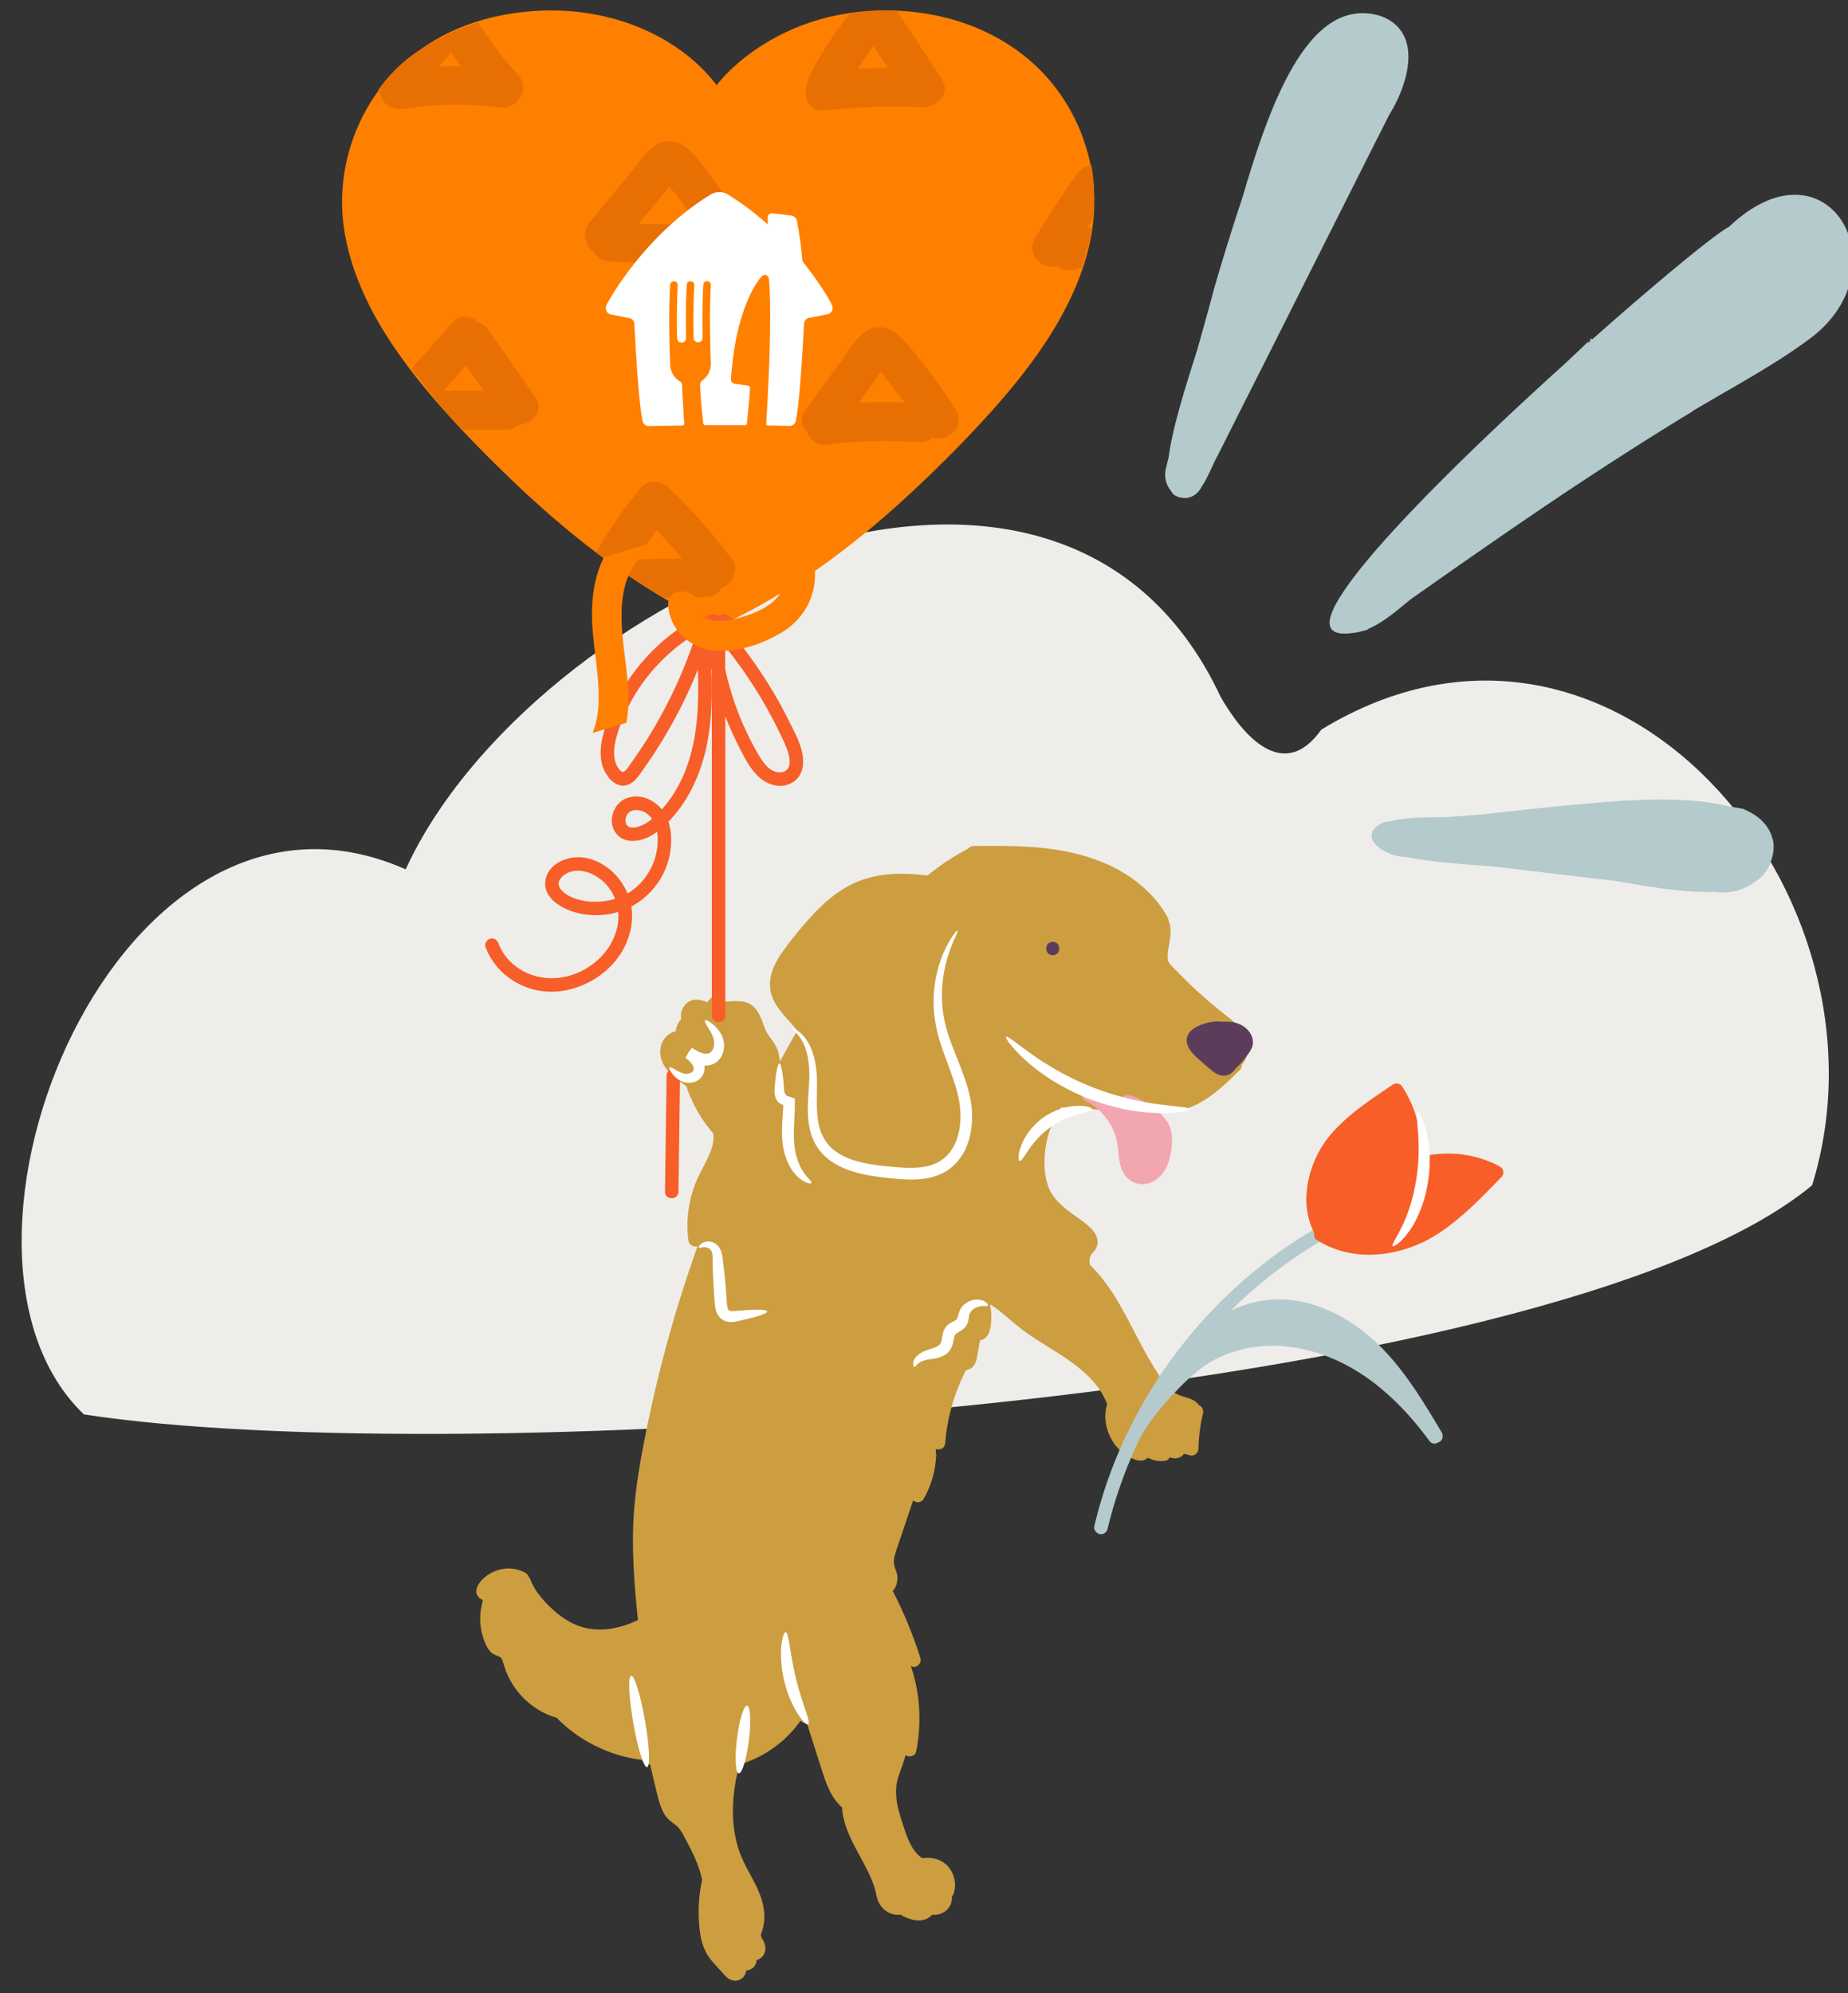 <svg xmlns="http://www.w3.org/2000/svg" viewBox="0 0 185.44 200"><rect x="0" y="0" width="185.44" height="200" fill="#333333" stroke="none"/><defs><style>.cls-1{fill:none}.cls-3{fill:#f75e28}.cls-4{fill:#e87003}.cls-5{fill:#fff}.cls-7{fill:#ff8000}.cls-8{fill:#b4cacc}.cls-9{fill:#cc9e40}.cls-10{fill:#5b3d5b}</style></defs><path d="M8.41 141.92c37.48 5.79 146.96-1.07 173.43-22.99 9.01-29.16-19.94-63.6-49.25-45.72-3.81 5.38-7.93.54-10.12-3.32-16.54-35.3-69.33-9.82-81.76 17.34-28.86-12.77-49.43 38.32-32.3 54.68Z" style="fill:#efedea" id="BG_Strong"/><g id="Illustrations"><path class="cls-9" d="M117.23 96.45s0-.01 0 0ZM125.14 104.42c-.28-1.01-1.15-1.78-1.98-2.43a47.507 47.507 0 0 1-5.18-4.65l-.6-.63c-.01-.01-.02-.03-.03-.04-.01-.01-.02-.02-.02-.03v-.01c-.02-.04-.05-.08-.07-.12 0-.02-.02-.05-.03-.07 0 0 0 .03.02.06-.01-.04-.03-.08-.04-.13s-.02-.09-.03-.13c0-.04-.01-.19 0-.03 0-.09-.01-.19-.01-.28s0-.19.01-.29c0-.05 0-.1.02-.15v-.05c.03-.21.07-.42.11-.63.15-.83.28-1.7-.07-2.49 0-.1-.03-.21-.09-.31-1.26-2.26-3.32-3.97-5.62-5.09-2.65-1.28-5.57-1.79-8.49-1.96-1.78-.1-3.56-.09-5.35-.07-.23 0-.41.1-.51.25-1.46.76-2.83 1.67-4.11 2.71-1.47-.17-2.96-.26-4.43-.06-1.54.2-2.99.72-4.29 1.58-1.2.79-2.24 1.79-3.19 2.86-.95 1.07-1.92 2.24-2.75 3.44-.83 1.2-1.46 2.71-.98 4.19.42 1.28 1.44 2.19 2.28 3.2.1.12.19.24.28.37-.59 1.03-1.17 2.06-1.73 3.1-.03-.36-.08-.72-.19-1.07-.19-.56-.52-.99-.86-1.45-.3-.42-.44-.74-.6-1.2-.35-.99-.8-2.07-1.96-2.29-.28-.05-.56-.06-.85-.06-.08-.01-.17-.01-.25 0-.15 0-.3.02-.45.03h-.52s-.02 0-.03-.01l-.12-.03h-.02l-.01-.01c-.03-.02-.12-.1-.03-.02-.02-.02-.03-.02-.03-.03 0 0-.01-.02-.02-.03-.18-.28-.63-.47-.93-.24-.17.13-.31.29-.42.45-.71-.32-1.51-.43-2.12.15-.38.36-.58.92-.5 1.42v.13c-.03.03-.05.05-.07.08-.16.19-.28.4-.36.64-.06.15-.09.32-.11.48-.34.08-.66.27-.92.51-.54.52-.72 1.25-.6 1.97.24 1.46 1.54 2.21 2.59 3.06a14.05 14.05 0 0 0 2.68 4.71c.11.71-.08 1.42-.37 2.09-.37.89-.88 1.72-1.27 2.6a11.56 11.56 0 0 0-.85 5.98c.05.37.27.67.68.68h.24c-2.08 5.82-3.75 11.77-5 17.82-.65 3.15-1.25 6.34-1.42 9.55-.16 3.22.07 6.46.4 9.67.02.15.03.29.05.44-1.47.72-3.12 1.11-4.76.89-1.78-.24-3.26-1.33-4.49-2.63-.65-.69-1.24-1.47-1.57-2.36a.812.812 0 0 0-.19-.29.594.594 0 0 0-.3-.35c-1.28-.71-2.89-.5-4.01.41-.57.46-1.32 1.42-.62 2.09.07.07.16.12.24.17.04.02.09.04.14.06-.08.33-.18.78-.23 1.17-.1.85-.02 1.74.24 2.56.13.4.29.84.53 1.19.13.19.28.36.48.49s.43.19.65.29c.19.09.27.29.34.52.11.34.21.68.34 1.01.29.72.67 1.36 1.15 1.97 1 1.26 2.4 2.2 3.95 2.64.03.04.06.08.1.13 2.26 2.25 5.24 3.68 8.39 4.08.18.25.45.42.78.47h.07c.15.69.31 1.39.48 2.08.22.87.39 1.79.78 2.6.18.38.44.72.78.99.31.25.64.46.89.78s.44.71.63 1.07c.21.39.42.79.61 1.18.44.9.81 1.82 1.02 2.8 0 .02.01.03.02.05-.4 1.82-.46 3.71-.17 5.56.15.96.5 1.81 1.12 2.56.32.38.66.74.99 1.1.33.37.63.77 1.11.88.51.13 1.03-.12 1.25-.59.06-.13.1-.26.13-.4.19-.02.37-.07.53-.17.25-.16.42-.4.48-.69l.03-.2c.53-.13.87-.59.87-1.15 0-.26-.08-.51-.19-.75-.09-.19-.26-.39-.25-.59v-.1c.5-1.21.41-2.55-.03-3.77-.46-1.3-1.27-2.5-1.84-3.78-1.03-2.31-1.13-4.99-.72-7.46.11-.69.26-1.36.44-2.02 2.47-.71 4.64-2.28 6.11-4.37.2.15.43.26.67.29.51 1.6 1.02 3.21 1.53 4.81.43 1.33.93 2.68 2 3.6-.02.21 0 .44.05.69.08.43.2.86.34 1.27.3.85.7 1.66 1.13 2.46s.87 1.57 1.24 2.39c.17.36.32.74.44 1.12.14.44.21.89.35 1.32.33.98 1.27 1.62 2.28 1.49.5.29 1.04.52 1.62.58.3.03.6 0 .88-.1a2 2 0 0 0 .49-.28c.06-.05.12-.1.18-.16l.04-.04c.07.02.25.02.32.01.2-.01.39-.05.58-.13a1.658 1.658 0 0 0 1.06-1.71c.08-.08.14-.18.18-.29.31-.93.08-1.98-.57-2.71-.63-.71-1.63-.98-2.56-.82-.45-.27-.82-.73-1.1-1.22-.37-.66-.6-1.35-.84-2.09-.31-.95-.63-1.94-.7-2.94-.03-.48-.02-.96.09-1.44.1-.44.26-.87.41-1.3.17-.45.32-.91.43-1.37.35.28.98.12 1.07-.35.57-2.84.4-5.82-.52-8.57.04.01.08.03.12.04.48.2.98-.38.83-.83-.73-2.33-1.66-4.59-2.78-6.75.39-.4.54-1.07.44-1.63-.08-.42-.32-.82-.33-1.25 0-.49.17-.95.32-1.41l1.62-4.8c.3.28.83.24 1.05-.14a9.568 9.568 0 0 0 1.26-4.46c0-.07-.01-.14-.03-.2v-.33h.08c.46.09.82-.17.86-.64.2-2.54.92-5.04 2.09-7.3.18-.03.36-.09.5-.19.35-.24.51-.63.58-1.02.11-.59.22-1.19.32-1.78.12-.02.24-.05.35-.12.59-.33.7-1.04.76-1.65.06-.61.02-1.24-.11-1.84.36.22.71.45 1.03.72.98.8 1.95 1.68 3.03 2.41 2 1.35 4.21 2.46 5.92 4.2.76.78 1.4 1.67 1.78 2.69-.01.03-.02.05-.03.09-.41 1.48.03 3.04 1 4.2.48.57 1.11 1 1.81 1.26.46.17.95.17 1.32-.19.52.3 1.13.41 1.76.31.2-.03.33-.17.41-.34.34.12.74.15 1.07-.03.15-.08.28-.2.37-.34l.59.16c.43.12.85-.21.86-.65.03-1.2.18-2.39.46-3.56a.698.698 0 0 0-.41-.81c-.25-.37-.67-.59-1.11-.73-.51-.16-.98-.26-1.42-.6-.95-.74-1.63-1.9-2.24-2.91-1.28-2.13-2.28-4.41-3.58-6.53-.74-1.19-1.58-2.33-2.58-3.31a.789.789 0 0 1-.05-.3c-.01-.25-.01-.32.09-.57-.05.11.05-.09.05-.09-.01.02.1-.16.07-.11.1-.14.28-.31.38-.48.88-1.49-1.06-2.67-2.06-3.39s-2.02-1.49-2.54-2.62c-.56-1.24-.59-2.79-.41-4.12.2-1.48.75-2.88 1.57-4.12 1.45-.04 2.91.14 4.33.3l3.43.37c.21.02.4-.1.53-.27 1.24.16 2.49.21 3.72-.1 1.09-.28 2.11-.81 3.02-1.47 1.06-.77 2-1.67 2.91-2.6.16-.16.21-.35.19-.52.59-.64.76-1.56.52-2.42Z"/><path class="cls-3" d="m66.89 107.92-.16 11.66c-.01.87 1.34.87 1.35 0l.16-11.66c.01-.87-1.34-.87-1.35 0Z"/><path class="cls-10" d="M125.64 104.06c-.23-.66-.76-1.11-1.39-1.35-.48-.18-.99-.21-1.5-.19h-.04c-.88-.1-1.78.08-2.57.48-.43.21-.82.5-.99.97s-.01.96.24 1.35.57.67.9.97.67.59 1.01.88.72.62 1.18.73.85-.02 1.19-.31c.14-.12.26-.27.37-.43.43-.37.78-.82 1.12-1.28.19-.25.37-.5.48-.8.12-.32.11-.69 0-1.01Z"/><path class="cls-10" d="M105.64 95.85c.87 0 .87-1.35 0-1.35s-.87 1.35 0 1.35Z" id="Layer_10"/><path class="cls-8" d="M144.66 143.71c-2.39-4.01-4.92-8.23-8.89-10.87-1.75-1.16-3.72-2.04-5.81-2.34-2.2-.33-4.44.02-6.43 1.02-.02 0-.03.02-.05.02.79-.79 1.61-1.55 2.46-2.28 2.06-1.77 4.28-3.36 6.62-4.74.32-.19.36-.67.16-.95-.23-.32-.63-.34-.95-.16-4.26 2.51-8.1 5.72-11.38 9.43a47.855 47.855 0 0 0-7.29 11.01c-.14.26-.27.53-.4.79-.03.06-.04.12-.05.17-.06.13-.12.26-.18.4a45.898 45.898 0 0 0-2.66 7.93c-.08.36.2.72.55.79.38.07.7-.19.79-.55.74-3.1 1.82-6.1 3.19-8.97 1.07-2 2.6-3.74 4.19-5.35.91-.92 1.9-1.77 3.01-2.43.98-.58 2.08-.99 3.19-1.25 4.61-1.09 9.42.53 13.09 3.34 2.16 1.65 4.01 3.67 5.61 5.86.25.34.64.33.92.14.05-.02.1-.04.14-.07.32-.23.35-.63.16-.95Z"/><path class="cls-3" d="M150.85 117.57s-.01-.06-.02-.09c0-.02 0-.03-.01-.05 0-.02-.01-.03-.02-.05-.04-.1-.1-.2-.19-.26-.05-.04-.09-.06-.14-.09-2.39-1.28-5.22-1.6-7.85-.96.1-2.49-.56-4.97-1.93-7.07a.659.659 0 0 0-.5-.28h-.08c-.08 0-.16.02-.24.05-.04.02-.09.04-.12.07-2.05 1.39-4.16 2.76-5.86 4.59-1.69 1.82-2.72 4.21-2.8 6.7-.04 1.26.24 2.5.8 3.62-.05.24.01.52.22.65 2.23 1.44 4.94 1.79 7.52 1.28 1.36-.27 2.66-.73 3.87-1.41 1.28-.71 2.44-1.62 3.53-2.59 1.28-1.14 2.48-2.38 3.67-3.61.1-.11.15-.25.15-.39v-.11Z"/><g id="Balloon"><path class="cls-7" d="M108.58 13.58c-1.08-2.83-2.82-5.4-5.11-7.4-2.62-2.3-5.84-3.82-9.23-4.56-3.77-.82-7.76-.77-11.5.2-3.64.95-7.15 2.88-9.8 5.56-.36.37-.71.76-1.03 1.16-1.96-2.56-4.66-4.48-7.63-5.73-3.54-1.49-7.5-2.01-11.32-1.65-3.64.33-7.24 1.43-10.29 3.48-2.58 1.73-4.73 4.07-6.17 6.83a19 19 0 0 0-2.17 8.45c-.07 3.33.83 6.58 2.19 9.6 1.57 3.46 3.79 6.6 6.2 9.52 2.46 2.97 5.15 5.74 7.91 8.43 2.69 2.62 5.5 5.12 8.47 7.42 3.06 2.37 6.29 4.53 9.7 6.37.86.46 1.74.91 2.62 1.33.21.1.44.11.64.02.19.09.43.08.64-.02 3.51-1.68 6.85-3.69 10.01-5.96 3.09-2.22 6.01-4.67 8.79-7.26 2.77-2.58 5.45-5.27 7.98-8.09 2.56-2.86 4.97-5.9 6.85-9.24 1.72-3.05 3.02-6.4 3.38-9.9.3-2.87-.1-5.84-1.13-8.53Z"/><path class="cls-1" d="M109.55 22.77c.04-.25.07-.5.1-.75l-.54.81.44-.06ZM63.93 56.13c1.51-.03 3.01-.05 4.52-.08-.82-.98-1.67-1.92-2.56-2.83-.7.94-1.35 1.91-1.95 2.91ZM45.3 5.26c-.4.48-.81.95-1.22 1.42.72-.04 1.44-.05 2.16-.05-.33-.45-.64-.91-.94-1.37ZM88.37 37.31c-.19.3-.39.59-.44.67-.42.57-.83 1.14-1.25 1.72-.18.24-.36.49-.53.73 1.53-.08 3.06-.1 4.59-.05-.24-.33-.48-.65-.72-.96-.43-.54-1.02-1.43-1.64-2.11ZM67.51 19.14c-.11-.13-.23-.26-.34-.39l-.02.02-.69.84-1.56 1.89c-.27.33-.54.65-.8.97 1.94.05 3.87.03 5.81-.05a28.995 28.995 0 0 0-2.38-3.28Z"/><path class="cls-1" d="M107.74 27.06c-.65.15-1.19 0-1.6-.33-1.46.4-3.27-1.16-2.28-2.84 1.31-2.2 2.7-4.34 4.2-6.41.36-.51.89-.85 1.46-.94-.35-1.9-1.05-3.77-2.16-5.56-4.41-7.1-10.88-9.69-17.36-9.89l4.48 6.79c.91 1.39-.24 2.7-1.53 2.85-.15.03-.31.04-.49.04-3.26-.13-6.5-.03-9.74.31-1.58.16-2.15-1.34-1.73-2.53 0-.28.07-.57.22-.86 1.12-2.28 2.51-4.39 4.12-6.34-.39.05-.77.11-1.15.17-8.19 1.39-12.11 6.85-12.11 6.85-5.2-5.75-11.71-6.77-14.75-7.22-2.03-.3-5.43-.19-9.31 1.1 1.14 1.87 2.45 3.61 3.95 5.22 1.46 1.56-.32 3.79-1.94 3.29h-.15c-3.08-.33-6.19-.31-9.25.18-1.04.17-2.11-.25-2.4-1.36-.01-.04-.02-.08-.02-.12-.09-.13-.17-.27-.23-.42-3.95 5.43-5.78 14.24-.32 22.72 1.2 1.87 2.42 3.61 3.66 5.26l4.07-4.61c.82-.92 1.89-.73 2.58-.07a2 2 0 0 1 1.05.78l4.7 6.71c1 1.44-.33 2.81-1.71 2.83-.31.31-.75.5-1.32.5l-4.36-.03c4.4 4.88 8.74 8.59 12.53 11.58.32.26.65.51.97.75 1.31-2.3 2.82-4.46 4.5-6.51.69-.84 2.05-.67 2.76 0 2.35 2.22 4.46 4.64 6.39 7.24.63.84.14 2.19-.7 2.67-.12.07-.25.13-.37.17-.3.51-.83.89-1.6.91l-4.2.07c3.18 1.91 5.51 3.04 5.51 3.04s6.19-2.9 10.6-6.41c4.41-3.5 12.51-10.23 18.77-17.67 2.86-3.4 5.53-7.6 7.05-12.05-.26.05-.52.11-.78.16Zm-34.07-1.84c-.3.53-.83.94-1.6.99-3.62.24-7.24.26-10.86.05-.72-.04-1.23-.39-1.53-.86-.9-.62-1.41-1.99-.5-3.09 1.39-1.68 2.77-3.36 4.16-5.03 1.06-1.28 2.3-3.49 4.29-3.04 1.65.37 2.89 2.41 3.85 3.67 1.13 1.48 2.13 3.03 3.02 4.66.61 1.12.04 2.18-.83 2.66Zm19.88 18.71c-.31.29-.75.46-1.31.43-3.17-.2-6.32-.11-9.47.27-.82.1-1.57-.58-1.84-1.34-.52-.54-.7-1.33-.11-2.14 1.25-1.72 2.5-3.43 3.74-5.14.98-1.34 2.01-3.44 3.99-3.17 1.63.22 2.95 2.26 3.91 3.44 1.26 1.54 2.41 3.16 3.45 4.85 1.05 1.71-.87 3.29-2.36 2.8Z"/><path class="cls-1" d="m44.55 39.18 3.98.03c-.59-.84-1.18-1.69-1.77-2.53-.74.83-1.47 1.67-2.21 2.5ZM87.67 4.64c-.56.73-1.09 1.49-1.57 2.27 1-.05 2-.08 3.01-.09-.48-.72-.96-1.45-1.43-2.17Z"/><path class="cls-4" d="M51.99 42.64c1.38-.02 2.71-1.4 1.71-2.83L49 33.1a2 2 0 0 0-1.05-.78c-.69-.66-1.77-.85-2.58.07L41.3 37c1.67 2.22 3.35 4.25 5.02 6.11l4.36.03c.57 0 1.01-.19 1.32-.5Zm-7.43-3.45c.74-.83 1.47-1.67 2.21-2.5.59.84 1.18 1.69 1.77 2.53l-3.98-.03ZM72.4 59c.12-.04.25-.1.37-.17.84-.48 1.32-1.83.7-2.67-1.92-2.6-4.03-5.02-6.39-7.24-.71-.67-2.07-.84-2.76 0a45.18 45.18 0 0 0-4.5 6.51c2.35 1.78 4.74 3.33 6.77 4.55l4.2-.07c.77-.01 1.3-.39 1.6-.91Zm-8.46-2.88c.61-1 1.26-1.97 1.95-2.91.89.91 1.74 1.85 2.56 2.83-1.51.03-3.01.05-4.52.08ZM92.46 36.28c-.96-1.18-2.28-3.21-3.91-3.44-1.97-.27-3.01 1.83-3.99 3.17-1.25 1.72-2.5 3.43-3.74 5.14-.59.81-.41 1.6.11 2.14.27.76 1.01 1.43 1.84 1.34 3.15-.38 6.31-.47 9.47-.27.57.04 1-.14 1.31-.43 1.49.49 3.41-1.09 2.36-2.8a44.406 44.406 0 0 0-3.45-4.85Zm-6.31 4.15c.18-.24.36-.49.53-.73.42-.57.83-1.14 1.25-1.72.05-.07.25-.37.44-.67.62.68 1.21 1.57 1.64 2.11.25.31.49.63.72.96-1.53-.05-3.06-.04-4.59.05ZM71.48 17.89c-.96-1.25-2.2-3.3-3.85-3.67-1.99-.45-3.23 1.76-4.29 3.04-1.39 1.68-2.77 3.36-4.16 5.03-.91 1.1-.4 2.47.5 3.09.31.47.82.82 1.53.86 3.62.21 7.24.19 10.86-.05.77-.05 1.3-.46 1.6-.99.87-.48 1.44-1.54.83-2.66-.89-1.63-1.89-3.18-3.02-4.66Zm-7.39 4.57c.27-.33.54-.65.8-.97l1.56-1.89.69-.84.02-.02a24.13 24.13 0 0 1 1.66 2.09c.37.52.72 1.04 1.06 1.58-1.94.08-3.87.1-5.81.05ZM80.99 8.54c-.42 1.19.15 2.69 1.73 2.53 3.24-.33 6.49-.44 9.74-.31.18 0 .34 0 .49-.04 1.29-.14 2.44-1.46 1.53-2.85L90 1.08c-1.57-.05-3.13.05-4.67.25-1.61 1.95-3 4.06-4.12 6.34-.14.29-.21.58-.22.86Zm6.68-3.9c.48.72.96 1.45 1.43 2.17-1 0-2 .04-3.01.09.49-.78 1.01-1.53 1.57-2.27ZM108.06 17.48a90.534 90.534 0 0 0-4.2 6.41c-1 1.68.81 3.24 2.28 2.84.41.32.96.47 1.6.33.26-.06.52-.11.78-.16.46-1.36.81-2.74 1.03-4.12l-.44.06.54-.81c.22-1.83.19-3.68-.14-5.49-.57.09-1.09.44-1.46.94ZM38.21 9.56c.29 1.11 1.37 1.53 2.4 1.36 3.06-.49 6.17-.52 9.25-.18h.15c1.62.5 3.4-1.73 1.94-3.29A31.69 31.69 0 0 1 48 2.23c-1.93.64-3.97 1.57-6.03 2.89-1.44.92-2.82 2.25-4.02 3.9.06.15.14.29.23.42 0 .04.01.08.02.12Zm7.08-4.3c.3.46.62.92.94 1.37-.72 0-1.44.01-2.16.05.42-.47.82-.94 1.22-1.42Z"/></g><path class="cls-3" d="M80.51 75.61c-.21-1.13-.86-2.31-1.39-3.37a45.498 45.498 0 0 0-4.6-7.33c.21-.15.33-.41.27-.72-.19-1.04-.91-1.99-1.85-2.47-.25-.13-.58-.11-.79.08a.622.622 0 0 0-.51-.14.708.708 0 0 0-.65.18.45.45 0 0 0-.1.14c-.21-.2-.53-.23-.8-.09-4.37 2.3-7.78 6.34-9.33 11.04-.39 1.17-.64 2.44-.37 3.66.27 1.22 1.5 2.84 2.9 2.02.58-.34.96-.99 1.34-1.53.41-.57.8-1.15 1.18-1.74.76-1.18 1.46-2.38 2.12-3.62.78-1.48 1.48-3 2.1-4.55.16 4.59-.12 9.33-2.89 13.14-.22.31-.47.61-.73.91-.85-1.06-2.36-1.67-3.69-1.06-1.16.54-1.72 2.18-1.02 3.28.88 1.39 2.7 1.03 3.88.27.12-.08.24-.16.35-.25.02.13.04.26.05.39.18 2.28-1.01 4.63-3.01 5.8a6.37 6.37 0 0 0-1.53-2.19c-.97-.88-2.29-1.51-3.62-1.44-1.33.07-2.77.83-3.06 2.18-.34 1.61 1.09 2.65 2.41 3.16 1.39.53 2.96.6 4.4.27.16-.04.31-.08.46-.13.06.57.01 1.17-.14 1.74-.61 2.32-2.59 4.1-4.89 4.7-2.3.6-4.78-.09-6.25-1.97-.29-.37-.57-.87-.73-1.31-.13-.34-.46-.58-.83-.47-.33.09-.6.49-.47.83 1.01 2.73 3.72 4.49 6.61 4.49s5.96-1.76 7.32-4.46c.64-1.27.92-2.69.7-4.09 1.97-1.05 3.44-2.99 3.86-5.22.2-1.06.21-2.24-.13-3.29.55-.57 1.05-1.2 1.48-1.84.79-1.17 1.43-2.56 1.87-3.95.99-3.1 1.07-6.41.95-9.63.02.08.04.16.05.23v34.65c0 .87 1.35.87 1.35 0V71.86c.36.93.76 1.84 1.2 2.73.56 1.11 1.14 2.35 2.03 3.24.89.89 2.21 1.34 3.37.76s1.35-1.86 1.13-2.99ZM59.53 90.49c-1.03-.04-2.32-.33-3.08-1.06-.17-.16-.3-.33-.36-.54 0-.02-.02-.11-.03-.12v-.14c0-.02 0-.06.01-.09.01-.04.02-.09.04-.13.01-.02.05-.11.05-.12.02-.04.05-.08.07-.12.03-.05.07-.09.16-.19.1-.09.13-.12.2-.17.12-.09.26-.16.39-.23.4-.19.86-.25 1.37-.19.41.05.94.23 1.35.46.95.54 1.64 1.37 2.02 2.34a6.5 6.5 0 0 1-2.19.28Zm5.08-7.78c-.23.13-.43.21-.69.28-.21.05-.49.07-.64.03-.14-.04-.13-.03-.25-.11-.05-.03-.07-.05-.08-.06.02.01.06.04 0 0-.01-.01-.06-.07-.07-.07-.02-.03-.04-.07-.06-.11 0-.01 0-.01-.01-.02v-.03a.75.75 0 0 1-.04-.16V82.18c0-.01 0-.02.01-.04l.03-.13s.04-.1.04-.12c.04-.08.09-.17.14-.24.01-.01.03-.04.04-.04.02-.02.14-.12.14-.13.39-.26.83-.25 1.28-.09.41.14.73.43.97.79-.26.21-.53.4-.81.55Zm-1.21-6.24c-.16.22-.33.47-.48.66-.07.09-.16.19-.25.26-.02 0-.09.06-.1.06-.02.01-.09 0-.07.02-.34-.12-.59-.57-.7-.86-.34-.95-.14-2.02.16-3 .64-2.09 1.7-4.07 3.06-5.78 1.36-1.7 3-3.15 4.86-4.28a47.181 47.181 0 0 1-6.48 12.92Zm15.83.1c0 .16-.05.34-.12.46-.18.32-.48.47-.85.47-.4 0-.77-.15-1.11-.43-.4-.34-.7-.78-.97-1.23-.31-.51-.59-1.03-.86-1.56-.54-1.05-1.02-2.14-1.42-3.25-.46-1.27-.84-2.57-1.13-3.88v-2.26h.01c2.4 2.99 4.42 6.28 5.99 9.78.17.38.35.88.43 1.35.03.15.04.35.03.56Z"/><path d="M117.1 112.52c-.43-.66-1.05-1.18-1.69-1.63-.65-.45-1.38-.83-2.15-1.01-.66-.16-.99.71-.57 1.06-.46-.05-.92-.1-1.29-.13a7.306 7.306 0 0 0-1.89-1.43c-.29-.15-.66-.08-.83.22-.16.27-.07.68.22.83 1.27.65 2.27 1.73 2.84 3.03.29.67.42 1.37.48 2.09.07.86.17 1.73.71 2.43.53.68 1.34.97 2.18.79.79-.17 1.45-.75 1.83-1.45.41-.74.58-1.62.65-2.46.07-.8-.04-1.67-.49-2.35Z" style="fill:#f2a6b0" id="Tonge"/><path class="cls-5" d="M83.51 30.65c-.07-.19-1.06-2.02-2.9-4.32a.337.337 0 0 1-.09-.2c-.21-2.4-.56-3.99-.56-3.99a.637.637 0 0 0-.56-.51l-1.91-.23h-.05c-.22 0-.4.18-.4.4v.67s-.01.02-.02.02H77a27.98 27.98 0 0 0-3.87-2.92c-.27-.18-.6-.29-.95-.29s-.67.11-.95.29c-6.61 4.08-10.24 10.71-10.38 11.07-.04.09-.06.18-.06.28 0 .31.21.56.49.63l1.9.37c.26.07.45.29.48.56.02.34.37 7.84.83 9.79.07.28.33.49.63.49h.01c1.11-.03 2.13-.05 3.23-.06h.09c.12 0 .21-.1.21-.21-.05-.66-.14-2.16-.22-3.74v-.13c0-.14-.08-.26-.19-.33-.57-.34-.96-.95-1-1.66-.1-2.63-.15-5.67 0-8.05.01-.2.17-.36.37-.36.21 0 .39.16.39.38v.03c-.09 1.59-.1 3.46-.07 5.31 0 .25.21.45.46.44.25 0 .45-.21.44-.46-.03-1.86-.02-3.75.07-5.34.01-.2.17-.36.37-.36.21 0 .39.16.39.38v.03c-.09 1.58-.1 3.44-.07 5.28 0 .25.21.45.46.44.25 0 .45-.21.44-.46-.03-1.86-.02-3.73.07-5.32.01-.2.17-.36.37-.36.21 0 .39.16.39.38v.03c-.14 2.31-.09 5.24 0 7.81v.08c0 .7-.35 1.32-.89 1.69-.09.07-.16.17-.17.3 0 0-.05.39.13 2.31.08.84.14 1.41.17 1.67.01.1.09.18.2.18H74.75c.1 0 .19-.07.2-.17.25-2.29.31-3.58.31-3.58 0-.12-.09-.2-.21-.22l-1.31-.18c-.21-.04-.33-.16-.37-.32-.03-.09-.02-.2-.02-.2.53-7.64 3.05-10.21 3.05-10.21.07-.08.12-.11.12-.11.07-.05.15-.08.24-.08.17 0 .32.11.37.26 0 0 .02.05.03.18.22 2.4.11 6.48-.02 9.67-.12 2.7-.25 4.83-.25 4.83 0 .09.07.16.16.16.72.01 1.42.03 2.16.05h.01c.3 0 .56-.21.63-.49.45-1.95.81-9.45.83-9.79.03-.27.22-.49.48-.56l1.9-.37a.654.654 0 0 0 .43-.91Z" id="Layer_9"/><path class="cls-5" d="M119.41 111.29c-.01-.18-1.16-.22-2.96-.46-.9-.11-1.96-.3-3.13-.57-1.16-.29-2.41-.66-3.7-1.16-1.28-.51-2.45-1.09-3.5-1.67-1.03-.59-1.94-1.18-2.68-1.71-1.48-1.05-2.34-1.81-2.48-1.68-.11.1.55 1.07 1.94 2.34.69.64 1.59 1.32 2.64 2 1.06.66 2.28 1.3 3.63 1.84 1.35.52 2.68.89 3.91 1.13 1.23.22 2.35.33 3.29.34 1.89.02 3.03-.25 3.02-.39ZM74.97 171.15c-.33-.04-.79 1.45-1.02 3.32-.23 1.87-.15 3.43.18 3.47s.79-1.45 1.02-3.32c.23-1.87.15-3.43-.18-3.47ZM63.34 168.14c-.33.06-.24 2.16.2 4.69.44 2.53 1.06 4.54 1.39 4.49.33-.06.24-2.16-.21-4.69-.44-2.53-1.06-4.54-1.39-4.49ZM70.75 102.38c-.06.05 0 .22.15.47.14.25.38.59.57 1.01.19.42.28.92.08 1.38-.09.22-.24.38-.42.45-.1.04-.2.05-.32.05 0 0-.14 0-.23-.04-.11-.04-.2-.06-.32-.1-.12-.06-.23-.11-.37-.18l-.46-.28-.3.39-.06.09-.02.06c-.03.06-.07.14-.27.45.2.16.32.27.45.39.09.1.18.19.22.27.06.08.08.16.11.23l.03.1v.03c.02.08.02.15 0 .21-.03.11-.11.22-.27.29-.32.16-.69.11-1-.03-.63-.3-1.04-.63-1.14-.51-.05.05-.01.18.1.37.12.19.31.47.67.75.34.27.99.56 1.7.34.35-.1.76-.38.94-.84.09-.22.12-.46.1-.69v-.11s.01-.01.03 0h.07c.27 0 .56-.06.81-.18.52-.24.84-.73.96-1.16.27-.88-.06-1.69-.4-2.14-.35-.48-.7-.74-.95-.91-.25-.16-.42-.22-.47-.17ZM102.32 116.49c.17.05.43-.44.9-1.12.47-.68 1.19-1.55 2.18-2.26.99-.71 2.06-1.1 2.85-1.31.8-.22 1.34-.31 1.35-.48.01-.16-.53-.38-1.47-.36-.92.01-2.24.33-3.43 1.17-1.19.84-1.92 1.98-2.24 2.85-.33.88-.29 1.47-.14 1.51ZM91.77 137.16c.09 0 .15-.16.31-.3.15-.15.43-.3.84-.4.37-.11 1-.06 1.76-.43.19-.1.39-.24.55-.43.17-.19.29-.45.35-.66.12-.43.15-.8.24-.97.05-.08.06-.1.14-.17.09-.06.24-.14.43-.25.18-.1.43-.29.58-.55.15-.25.19-.48.22-.65.06-.37.07-.49.18-.66.1-.16.25-.3.41-.4.68-.41 1.25-.14 1.34-.29.05-.06-.03-.24-.31-.41-.28-.16-.79-.28-1.37-.09-.29.1-.6.27-.85.56-.13.14-.24.33-.32.53-.08.2-.11.37-.15.51-.04.14-.08.24-.11.28-.03.03-.07.07-.19.13-.12.07-.29.14-.51.27-.22.13-.46.4-.57.66-.22.52-.2.9-.28 1.15-.06.23-.13.32-.32.45-.19.12-.45.22-.71.3-.14.04-.27.09-.4.13-.15.05-.28.11-.41.17-.51.24-.87.63-.96.98-.09.35.04.53.11.52ZM81.42 118.68c.08-.17-.58-.56-1.09-1.57-.25-.5-.47-1.14-.58-1.89-.11-.74-.1-1.59-.06-2.51.02-.37.04-.73.05-1.08 0-.18.01-.36.02-.53v-.86c-.12-.05-.24-.09-.35-.14l-.08-.03h-.01c-.01 0-.04 0-.08-.02l-.23-.07c-.11.03-.15-.24-.15-.17-.03 0-.04-.01-.05-.02-.14-.1-.14-.66-.18-1.06-.03-.42-.07-.78-.12-1.08-.09-.6-.19-.94-.3-.94-.11 0-.22.34-.31.94-.05.3-.09.66-.13 1.08-.02.21-.04.42-.05.68 0 .26 0 .61.23.99.12.19.3.33.5.42l.14.05h.01c.01 0 0 .02 0 .03v.16c-.02.17-.03.34-.04.52-.02.36-.04.72-.07 1.09-.05.96-.03 1.91.17 2.78.19.86.55 1.6.95 2.14.41.54.87.87 1.21 1.02.34.16.56.15.59.09ZM78.84 163.78c-.16-.01-.36.53-.44 1.43-.08.9-.02 2.16.3 3.5.33 1.34.86 2.49 1.35 3.25.49.76.91 1.15 1.05 1.06.3-.18-.63-2.1-1.23-4.6-.62-2.49-.69-4.62-1.04-4.65Z"/><path class="cls-8" d="M123.6 42.9c2.63-5.19 5.24-10.39 7.85-15.59 1.51-2.99 3.01-5.98 4.52-8.98.24-.48.48-.95.72-1.43.91-1.81 1.82-3.61 2.73-5.41 1.88-3.02 3.49-8.31-.92-9.9-7.25-2.16-11.15 9.11-13.84 18.28-1.01 3.01-1.95 6.05-2.83 9.1s0 .02 0 .03c-.56 2.05-1.13 4.11-1.71 6.16-1.13 3.56-2.46 7.71-2.85 10.71-.1.41-.2.81-.29 1.22-.18.83.07 1.62.52 2.16.09.17.2.32.34.43.4.22.75.3 1.07.29h.06c.06 0 .13 0 .19-.02.47-.07.94-.35 1.33-.94.02-.04.05-.09.07-.14.66-.95 1.13-2.29 1.6-3.1.48-.96.97-1.92 1.45-2.88ZM173.47 22.78c-1.21.59-6.93 5.27-13.69 11.27-.03-.03-.07-.06-.1-.1-.05.06-.14.15-.24.26.09-.06.15-.07.21-.05-.11.09-.21.19-.32.28.03-.07.05-.14.07-.2-.46.46-1.35 1.3-2.54 2.41-9.01 8.14-18.93 17.81-22.26 23.04a.21.21 0 0 1-.04.06c-.08.13-.16.25-.23.37-.04.07-.08.13-.11.19-.05.09-.1.18-.15.26-.05.09-.09.17-.13.25-.03.07-.07.13-.1.2-.05.1-.08.19-.12.28l-.06.15c-.04.11-.08.21-.11.31 0 .03-.02.05-.03.08-.36 1.29.23 1.94 2.16 1.68.28-.03.55-.07.81-.14.21-.05.44-.1.68-.17.07-.05.14-.1.22-.15 1.46-.64 2.8-1.8 4.13-2.9 5.09-3.58 10.19-7.15 15.36-10.61a420.5 420.5 0 0 1 9.81-6.34s.06-.04.1-.06c1.02-.63 2.04-1.27 3.07-1.88h-.05c3.93-2.36 8.02-4.49 11.7-7.21 9.64-7.02 1.95-20.77-8.02-11.29ZM177.89 84.27v-.06l-.03-.06c-.3-1.19-1.23-2.3-2.99-3-.49-.09-.97-.17-1.46-.25-3.95-1.02-9.77-.7-14.97-.19-3.32.28-6.63.68-9.88 1.02-1.16.1-2.33.18-3.5.26-1.95.02-4.17.03-5.67.45-.16.02-.32.03-.47.04-3.13 1.38.13 3.58 2.26 3.51 2.45.53 5.77.74 8.68.95 4.08.49 8.15.98 12.23 1.45 3.25.57 6.91 1.21 9.89 1.1 1.62.23 3.04-.2 4.1-.99.8-.49 1.38-1.21 1.66-2.19.24-.67.31-1.38.16-2.07Z"/><path class="cls-8" d="M159.44 34.21s-.02 0-.03.02v.02l.04-.04Z"/><path class="cls-7" d="M78.83 57.52c.13 2.09-1.49 3.3-3.25 4.01-1.31.53-5.31 1.77-5.53-.74-.17-1.91-3.17-1.93-3 0 .21 2.33 1.93 4.04 4.23 4.43 2.38.4 5.15-.54 7.18-1.77 3.94-2.39 4.31-7.33 1.48-10.77-.66-.8-1.45-1.42-2.3-1.9l-6 1.82c3.24-.24 6.98 1.21 7.22 4.92ZM60.06 70.72c-.05.93-.24 1.92-.59 2.82l3.38-1.02c.05-.28.1-.56.13-.84.47-4.25-1.31-8.59-.29-12.8.52-2.12 1.97-3.68 3.78-4.73l-5.87 1.77c-.87 1.72-1.19 3.68-1.2 5.61-.01 3.08.82 6.11.65 9.19Z"/></g><g id="Outline"><path class="cls-5" d="M96.1 93.36c-.05-.04-.56.49-1.15 1.67-.59 1.16-1.24 3.01-1.27 5.4 0 1.19.17 2.51.57 3.84.39 1.33.95 2.68 1.43 4.09.48 1.41.83 2.9.66 4.44-.07.76-.28 1.52-.62 2.19-.36.66-.87 1.24-1.54 1.6-1.34.74-3.05.64-4.66.49-1.63-.15-3.18-.35-4.49-.9-.65-.27-1.23-.63-1.68-1.08-.45-.45-.78-.99-.99-1.56-.41-1.16-.4-2.41-.39-3.55.02-1.13.04-2.22-.13-3.16-.15-.93-.43-1.72-.79-2.3-.35-.58-.76-.94-1.05-1.13-.3-.19-.48-.24-.5-.21-.07.1.62.43 1.14 1.55.26.55.46 1.29.53 2.17.09.88.02 1.88-.06 3.04-.06 1.15-.14 2.48.3 3.9.23.7.62 1.4 1.18 1.98.56.58 1.26 1.02 2 1.35 1.5.66 3.16.88 4.81 1.05.83.08 1.7.16 2.61.11.9-.05 1.87-.23 2.75-.72.88-.48 1.57-1.26 2.01-2.1.43-.85.66-1.75.74-2.64.08-.88.03-1.75-.13-2.58-.16-.83-.4-1.6-.66-2.33-.52-1.46-1.11-2.77-1.52-4.02-.42-1.25-.63-2.44-.67-3.55-.08-2.23.4-4.02.85-5.2.44-1.19.81-1.8.72-1.85ZM142.25 111.61c-.17.06-.04.85.05 2.09.09 1.25.11 2.98-.22 4.85-.31 1.87-.88 3.49-1.44 4.6-.54 1.12-1.02 1.75-.89 1.88.1.11.83-.34 1.62-1.44.8-1.08 1.56-2.82 1.9-4.84.35-2.02.18-3.89-.13-5.18-.32-1.3-.75-2.01-.9-1.96ZM76.98 131.59c-.03-.16-.76-.2-1.93-.14-.29.02-.61.05-.95.07-.35.03-.7.07-.87 0a.243.243 0 0 1-.15-.13.957.957 0 0 1-.11-.35c-.05-.31-.06-.78-.1-1.22-.06-.89-.14-1.73-.23-2.5-.05-.38-.09-.75-.13-1.09-.05-.36-.13-.76-.36-1.09-.23-.35-.61-.53-.91-.56-.3-.04-.56.03-.73.12-.37.2-.41.45-.36.49.07.06.23-.04.49-.04.25-.02.66.1.77.43.07.17.1.42.1.74 0 .34.01.71.02 1.09.02.77.07 1.62.13 2.51.04.45.04.85.14 1.37.05.25.14.53.34.79.19.26.51.46.8.53.59.12.98-.03 1.3-.09.33-.08.65-.15.93-.22 1.14-.28 1.83-.54 1.8-.7Z"/></g></svg>